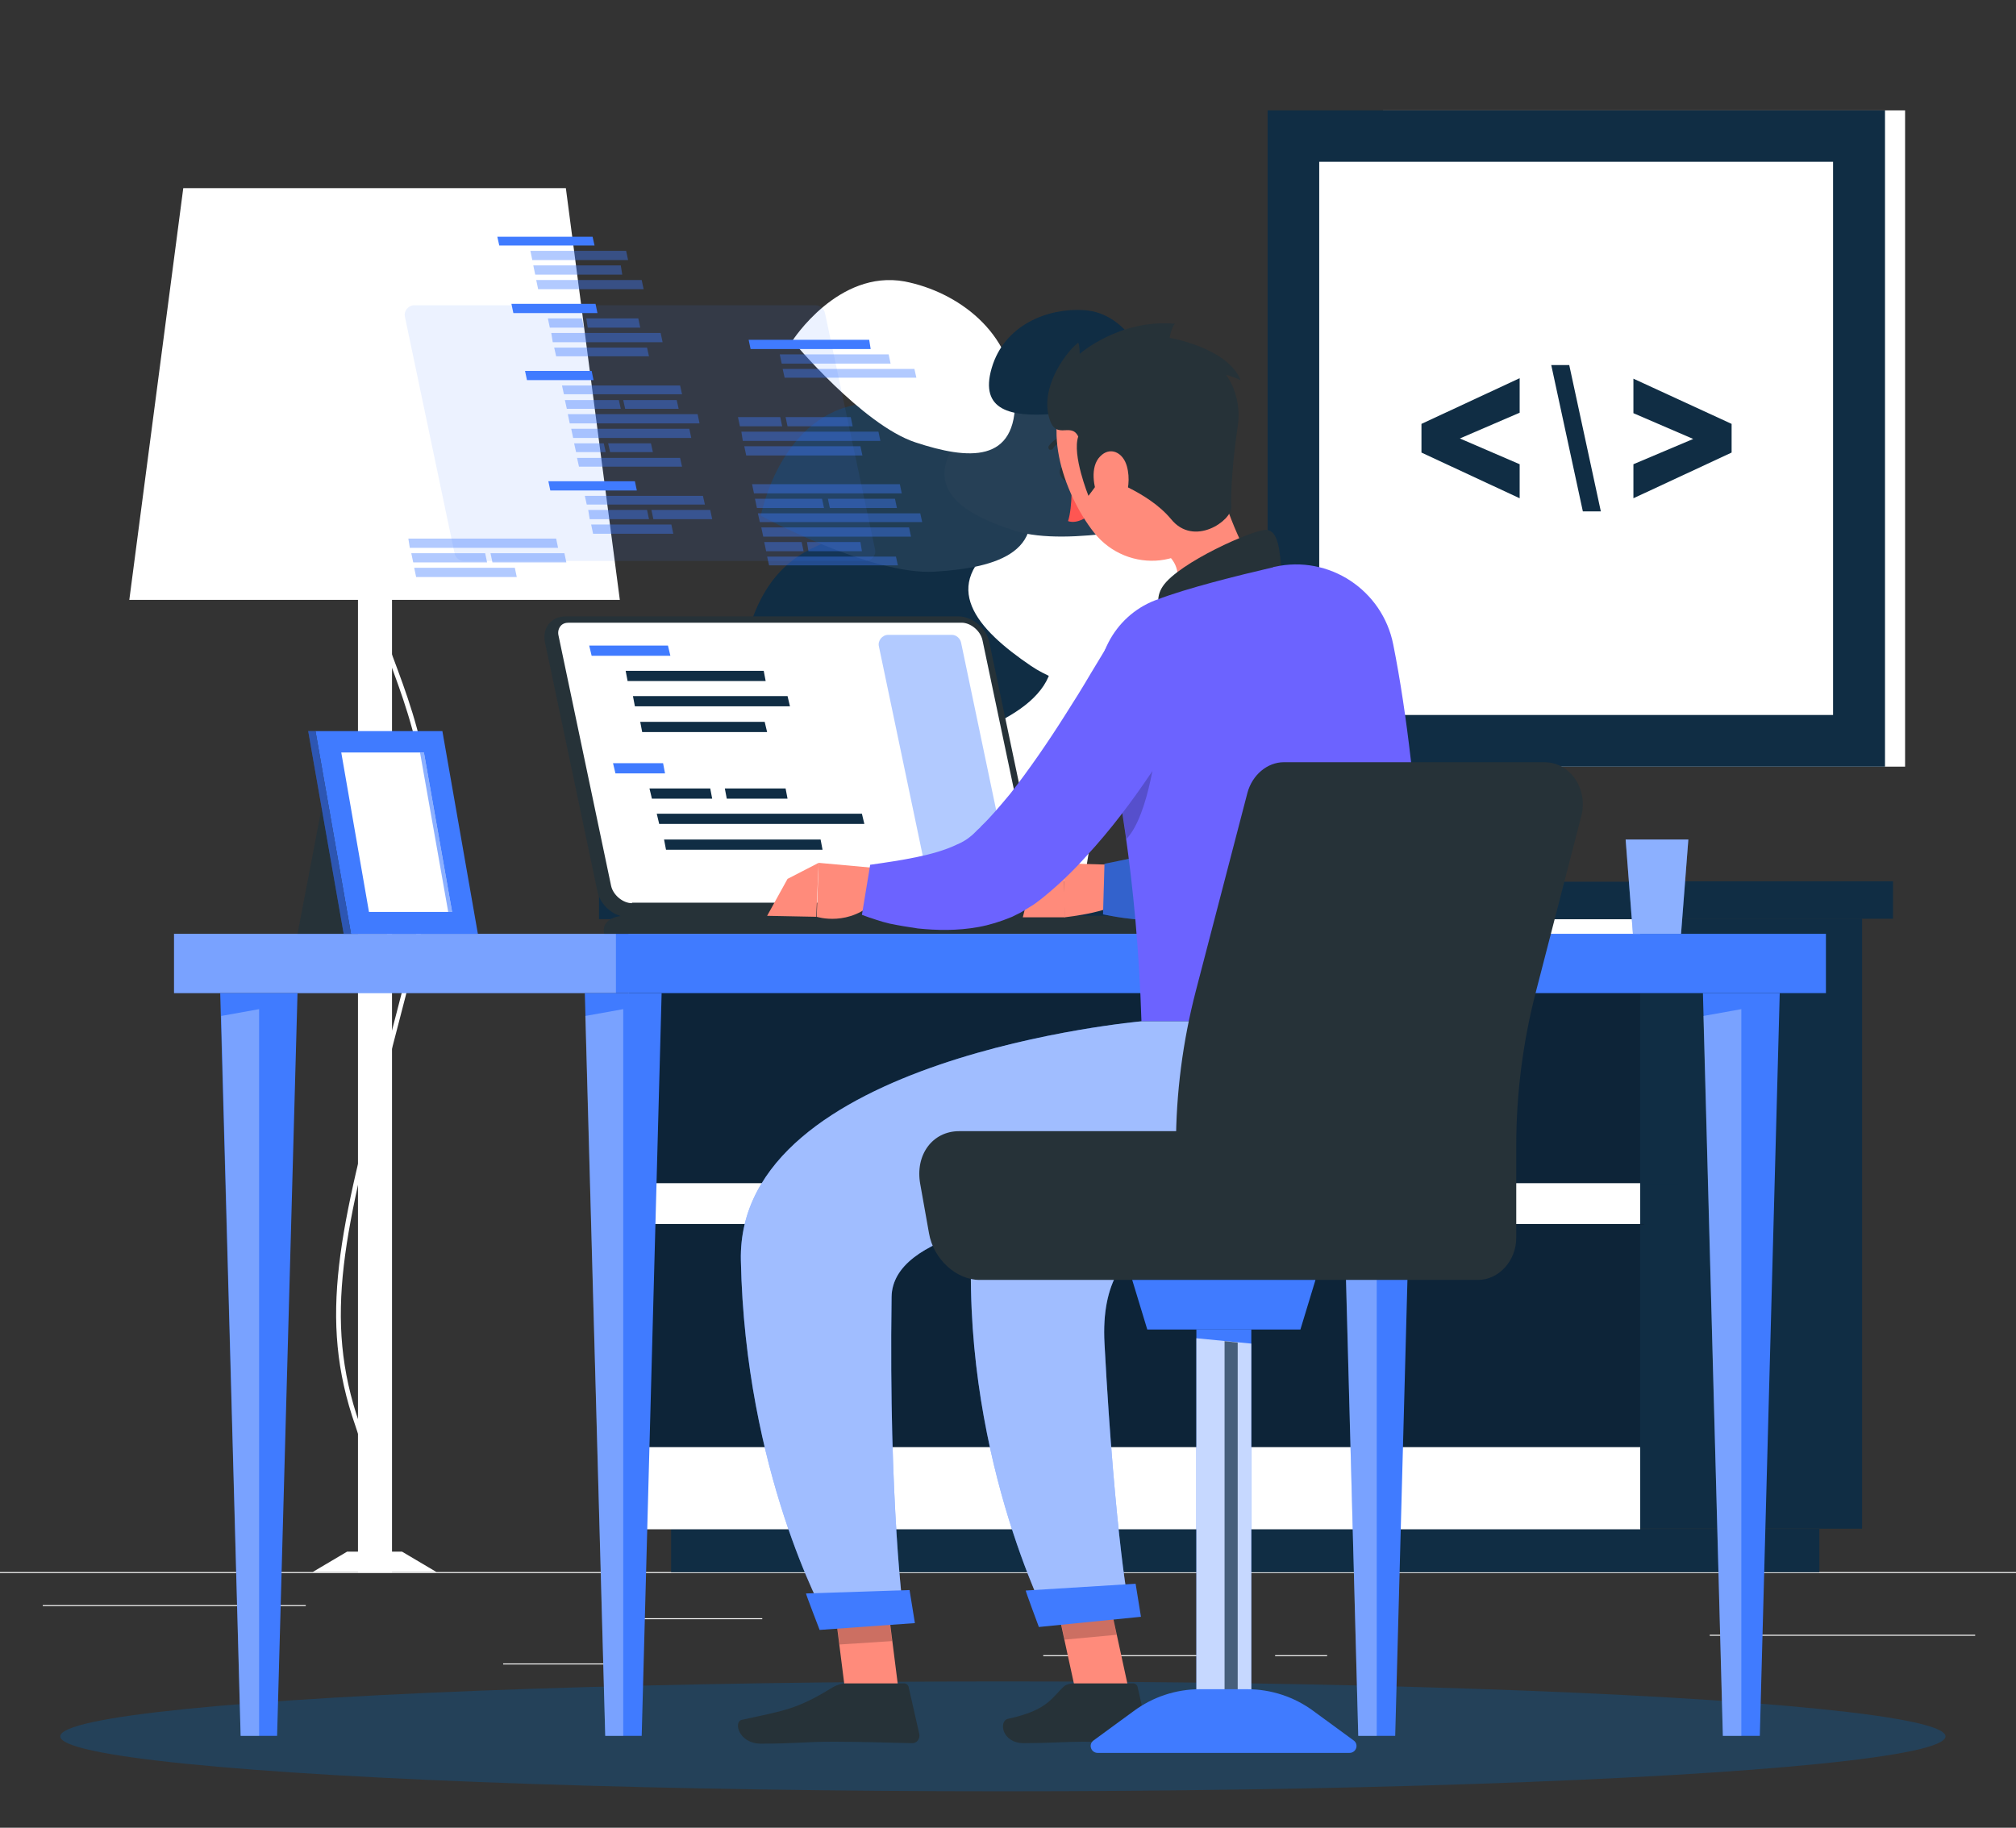 <?xml version="1.0" encoding="utf-8"?>
<!-- Generator: Adobe Illustrator 24.2.3, SVG Export Plug-In . SVG Version: 6.00 Build 0)  -->
<svg version="1.1" xmlns="http://www.w3.org/2000/svg" xmlns:xlink="http://www.w3.org/1999/xlink" x="0px" y="0px"
	 viewBox="0 0 414.7 376" style="enable-background:new 0 0 414.7 376;" xml:space="preserve">
<rect x="0" y="0" width="414.7" height="376" fill="#333333" stroke="none"/>
<style type="text/css">
	.st0{fill:white;}
	.st1{fill:#102D44;}
	.st2{fill:#0D2438;}
	.st3{fill:#213D54;}
	.st4{fill:#264056;}
	.st5{display:none;}
	.st6{display:inline;}
	.st7{fill:#407BFF;}
	.st8{opacity:0.9;fill:#FFFFFF;}
	.st9{fill:#244159;}
	.st10{opacity:0.3;fill:#FFFFFF;}
	.st11{fill:#263238;}
	.st12{opacity:0.4;fill:#407BFF;}
	.st13{opacity:0.1;fill:#407BFF;}
	.st14{opacity:0.4;fill:#FFFFFF;}
	.st15{opacity:0.3;}
	.st16{opacity:0.6;fill:#407BFF;}
	.st17{fill:#FF5652;}
	.st18{fill:#FF8B7B;}
	.st19{opacity:0.2;}
	.st20{fill:#6C63FF;}
	.st21{opacity:0.5;fill:#FFFFFF;}
	.st22{opacity:0.7;fill:#FFFFFF;}
	.st23{opacity:0.7;fill:#102D44;}
</style>
<g id="Background_Complete">
	<g>
		<g>
			<rect x="-43.7" y="323.4" class="st0" width="500" height="0.2"/>
		</g>
		<g>
			<rect x="130.8" y="332.9" class="st0" width="26" height="0.2"/>
			<rect x="8.8" y="330.2" class="st0" width="54.1" height="0.2"/>
			<rect x="103.5" y="342.2" class="st0" width="26.3" height="0.2"/>
			<rect x="214.6" y="340.5" class="st0" width="38.8" height="0.2"/>
			<rect x="262.3" y="340.5" class="st0" width="10.7" height="0.2"/>
			<rect x="351.7" y="336.3" class="st0" width="54.6" height="0.2"/>
		</g>
	</g>
	<g>
		<g>
			<g>
				
					<rect x="337.4" y="189.1" transform="matrix(-1 -1.224647e-16 1.224647e-16 -1 720.438 503.577)" class="st1" width="45.7" height="125.5"/>
				
					<rect x="138.1" y="314.5" transform="matrix(-1 -1.224647e-16 1.224647e-16 -1 512.351 637.923)" class="st1" width="236.2" height="8.9"/>
				<rect x="129.3" y="189.1" class="st0" width="208.1" height="125.5"/>
				<rect x="129.3" y="197.5" class="st2" width="208.9" height="45.9"/>
				<rect x="129.3" y="251.8" class="st2" width="208.9" height="45.9"/>
				
					<rect x="337.4" y="197.5" transform="matrix(-1 -1.224647e-16 1.224647e-16 -1 682.683 441.017)" class="st1" width="7.9" height="45.9"/>
				
					<rect x="337.4" y="251.8" transform="matrix(-1 -1.224647e-16 1.224647e-16 -1 682.683 549.62)" class="st1" width="7.9" height="45.9"/>
			</g>
			
				<rect x="123.2" y="181.3" transform="matrix(-1 -1.224647e-16 1.224647e-16 -1 460.616 370.384)" class="st1" width="214.2" height="7.7"/>
			<rect x="337.4" y="181.3" class="st1" width="52" height="7.7"/>
		</g>
		<g>
			
				<rect x="284.5" y="22.7" transform="matrix(-1 -1.224647e-16 1.224647e-16 -1 676.385 180.412)" class="st0" width="107.4" height="135"/>
			
				<rect x="260.8" y="22.7" transform="matrix(-1 -1.224647e-16 1.224647e-16 -1 648.552 180.412)" class="st1" width="127" height="135"/>
			
				<rect x="267.4" y="37.3" transform="matrix(6.123234e-17 -1 1 6.123234e-17 234.07 414.482)" class="st0" width="113.8" height="105.7"/>
			<g>
				<path class="st1" d="M336,102.5l20.2-9.4v-5.9L336,77.9v7.1l12.3,5.3L336,95.5V102.5z"/>
				<path class="st1" d="M322.8,75.1h-3.7l6.5,30.1h3.7L322.8,75.1z"/>
				<path class="st1" d="M312.6,95.5l-12.3-5.3l12.3-5.3v-7.1l-20.2,9.4v5.9l20.2,9.4V95.5z"/>
			</g>
		</g>
		<g>
			
				<rect x="73.5" y="94.2" transform="matrix(-1 -1.224647e-16 1.224647e-16 -1 154.137 417.621)" class="st0" width="7" height="229.2"/>
			<path class="st0" d="M72.1,321.8l-0.2-1c0.1,0,1.9-0.4,3.3-2.9c1.8-3.2,2.9-10.1-2.1-24.6c-7.8-22.3-3.2-40.3,6.2-76.2
				c1.6-6.2,3.5-13.3,5.4-21c7.2-28.7,0.5-46.4-4.8-60.7c-4.1-11.1-7.4-19.9-3.2-30l0.9,0.4c-4,9.8-0.8,18.4,3.2,29.3
				c5.4,14.4,12.1,32.4,4.8,61.3c-1.9,7.7-3.8,14.7-5.4,21c-9.3,35.7-13.9,53.6-6.2,75.6c5.2,14.9,4,22.1,2,25.5
				C74.4,321.3,72.2,321.8,72.1,321.8z"/>
			<polygon class="st0" points="64.3,323.4 89.8,323.4 82.7,319.2 71.4,319.2 			"/>
			<polygon class="st0" points="26.6,123.4 127.5,123.4 116.4,38.7 37.7,38.7 			"/>
		</g>
		<g>
			<polygon class="st0" points="176.2,137.4 230.1,137.4 223,181.3 183.3,181.3 			"/>
			<g>
				<path class="st1" d="M197.8,151.7c14.7-5.3,25.9-13.3,13.3-29.4c-12.6-16.1-32.1-16.1-45.2-8.9c-16.7,9.1-13.4,35.5-13.4,35.5
					S183.2,157,197.8,151.7z"/>
				<path class="st0" d="M212.1,137c-11.2-7.6-19.2-16.5-6.2-25.8c13-9.3,29.1-4.6,38.8,4.1c12.3,11.1,5.2,30.5,5.2,30.5
					S223.3,144.6,212.1,137z"/>
				<path class="st3" d="M192.3,117.6c13.1-0.8,24.2-4.2,17.9-18.5c-6.2-14.2-22-18.2-34.3-15.8c-15.7,3.1-19.4,22.8-19.4,22.8
					S179.2,118.4,192.3,117.6z"/>
				<path class="st4" d="M208.8,109.2c-10.9-3.5-19.5-8.8-11.2-19.5c8.3-10.7,22.5-10.6,32.4-5.9c12.6,6,11.5,23.5,11.5,23.5
					S219.8,112.7,208.8,109.2z"/>
				<path class="st0" d="M188.3,91c10.9,3.6,20.9,4.4,20.5-9.2c-0.4-13.5-11.9-21.8-22.7-23.9C172.4,55.4,163,70.1,163,70.1
					S177.4,87.4,188.3,91z"/>
				<path class="st1" d="M216,85.2c-7.8,0.5-14.6-0.6-12-9.5c2.6-8.9,11.6-12.4,19-11.9c9.5,0.6,13.2,11.9,13.2,11.9
					S223.8,84.6,216,85.2z"/>
			</g>
		</g>
	</g>
</g>
<g id="Background_Simple" class="st5">
	<g class="st6">
		<path class="st7" d="M239.2,237.6c-42.3,0.6-104.8,32.9-130.8-7.7c-21.8-34.1,3.4-67.5-37-92.6C42.1,118.9-5.7,86.7,38.7,53.4
			C73.3,27.3,127.5,20.1,169.5,26c33,4.7,101.5,24.3,109.8,58.9c9.3,38.9-51.1,71,13.5,85.6c38.9,8.8,85.7,31.4,58.3,77.9
			c-10.8,18.4-26.3,15.2-42.7,7.9C284.3,245.7,268.3,237.2,239.2,237.6z"/>
		<path class="st8" d="M239.2,237.6c-42.3,0.6-104.8,32.9-130.8-7.7c-21.8-34.1,3.4-67.5-37-92.6C42.1,118.9-5.7,86.7,38.7,53.4
			C73.3,27.3,127.5,20.1,169.5,26c33,4.7,101.5,24.3,109.8,58.9c9.3,38.9-51.1,71,13.5,85.6c38.9,8.8,85.7,31.4,58.3,77.9
			c-10.8,18.4-26.3,15.2-42.7,7.9C284.3,245.7,268.3,237.2,239.2,237.6z"/>
	</g>
</g>
<g id="Shadow_1_">
	<ellipse id="_x3C_Path_x3E__327_" class="st9" cx="206.3" cy="357.2" rx="193.9" ry="11.3"/>
</g>
<g id="Desk">
	<g>
		<g>
			<rect x="35.8" y="192.1" class="st7" width="339.8" height="12.2"/>
			<rect x="35.8" y="192.1" class="st10" width="90.9" height="12.2"/>
			<polygon class="st7" points="128.2,204.3 120.3,204.3 124.5,357.1 128.2,357.1 132,357.1 136.1,204.3 			"/>
			<polygon class="st10" points="124.5,357.1 128.2,357.1 128.2,207.6 120.4,209 			"/>
			<polygon class="st7" points="53.3,204.3 45.3,204.3 49.5,357.1 53.3,357.1 57,357.1 61.2,204.3 			"/>
			<polygon class="st10" points="49.5,357.1 53.3,357.1 53.3,207.6 45.5,209 			"/>
			<polygon class="st7" points="358.2,204.3 350.3,204.3 354.4,357.1 358.2,357.1 362,357.1 366.1,204.3 			"/>
			<polygon class="st10" points="354.4,357.1 358.2,357.1 358.2,207.6 350.4,209 			"/>
			<polygon class="st7" points="283.2,204.3 275.3,204.3 279.4,357.1 283.2,357.1 287,357.1 291.1,204.3 			"/>
			<polygon class="st10" points="279.4,357.1 283.2,357.1 283.2,207.6 275.4,209 			"/>
		</g>
		<g>
			<path class="st11" d="M197.1,126.8h-80.8c-2.9,0-4.8,2.4-4.2,5.3l10.8,51.3c0.6,2.9,3.5,5.3,6.4,5.3h80.8c2.9,0,4.8-2.4,4.2-5.3
				l-10.8-51.3C202.9,129.2,200,126.8,197.1,126.8z"/>
			<path class="st0" d="M130,185.8c-1.9,0-3.9-1.7-4.3-3.6l-10.8-51.4c-0.2-0.8,0-1.5,0.4-2c0.4-0.5,1-0.7,1.7-0.7h80.8
				c1.9,0,3.9,1.7,4.3,3.6l10.8,51.3c0.2,0.8,0,1.5-0.4,2c-0.4,0.5-1,0.7-1.7,0.7H130z"/>
			<path class="st12" d="M191,181.7L180.8,133c-0.3-1.2,0.7-2.4,1.9-2.4h13.1c0.9,0,1.7,0.7,1.9,1.6l10.2,48.7
				c0.3,1.2-0.7,2.4-1.9,2.4h-13.1C192,183.3,191.2,182.6,191,181.7z"/>
			<g>
				<polygon class="st7" points="121.7,134.9 121.2,132.8 137.4,132.8 137.9,134.9 				"/>
				<polygon class="st1" points="129.1,140.1 128.7,138 157.1,138 157.5,140.1 				"/>
				<polygon class="st1" points="130.6,145.3 130.2,143.2 162,143.2 162.5,145.3 				"/>
				<polygon class="st1" points="132.1,150.6 131.7,148.5 157.3,148.5 157.8,150.6 				"/>
			</g>
			<g>
				<polygon class="st7" points="126.6,159.1 126.1,157 136.4,157 136.8,159.1 				"/>
				<polygon class="st1" points="134.1,164.3 133.6,162.2 146.1,162.2 146.5,164.3 				"/>
				<polygon class="st1" points="149.5,164.3 149.1,162.2 161.6,162.2 162,164.3 				"/>
				<polygon class="st1" points="135.6,169.5 135.1,167.4 177.3,167.4 177.8,169.5 				"/>
				<polygon class="st1" points="137,174.8 136.6,172.7 168.8,172.7 169.2,174.8 				"/>
			</g>
			<path class="st11" d="M234.9,188.4H128.5c-2.9,0-4.8,1.6-4.2,3.7h116.9C240.6,190.1,237.8,188.4,234.9,188.4z"/>
		</g>
		<g>
			<path class="st13" d="M93.5,113.8L83.3,65.2c-0.3-1.2,0.7-2.4,1.9-2.4h82.6c0.9,0,1.7,0.7,1.9,1.6L180,113
				c0.3,1.2-0.7,2.4-1.9,2.4H95.5C94.5,115.4,93.7,114.8,93.5,113.8z"/>
			<g>
				<g>
					<g>
						<polygon class="st7" points="122.9,64.4 105.6,64.4 105.2,62.5 122.5,62.5 						"/>
						<polygon class="st12" points="120.1,67.4 113.1,67.4 112.7,65.5 119.7,65.5 						"/>
						<polygon class="st12" points="131.7,67.4 120.9,67.4 120.6,65.5 131.3,65.5 						"/>
						<polygon class="st12" points="136.3,70.4 113.7,70.4 113.4,68.5 135.9,68.5 						"/>
						<polygon class="st12" points="133.5,73.3 114.4,73.3 114,71.5 133.1,71.5 						"/>
					</g>
					<polygon class="st12" points="146.1,104.9 134,104.9 134.4,106.8 146.5,106.8 					"/>
					<g>
						<polygon class="st7" points="131,100.9 113.2,100.9 112.8,99 130.6,99 						"/>
						<polygon class="st12" points="138.1,107.9 121.6,107.9 122,109.8 138.5,109.8 						"/>
						<polygon class="st12" points="133.1,104.9 121,104.9 121.3,106.8 133.5,106.8 						"/>
						<polygon class="st12" points="144.6,102 120.3,102 120.7,103.8 145,103.8 						"/>
					</g>
					<g>
						<polygon class="st7" points="122.3,50.5 102.7,50.5 102.3,48.7 121.9,48.7 						"/>
						<polygon class="st12" points="132,57.6 110.3,57.6 110.7,59.5 132.4,59.5 						"/>
						<polygon class="st12" points="127.7,54.6 109.7,54.6 110.1,56.5 128,56.5 						"/>
						<polygon class="st12" points="128.8,51.6 109.1,51.6 109.5,53.5 129.2,53.5 						"/>
					</g>
					<g>
						<polygon class="st7" points="122.1,78.2 108.4,78.2 108,76.3 121.7,76.3 						"/>
						<polygon class="st12" points="143.5,85.2 116.8,85.2 117.2,87.1 143.9,87.1 						"/>
						<polygon class="st12" points="127.3,82.3 116.2,82.3 116.6,84.1 127.7,84.1 						"/>
						<polygon class="st12" points="139.2,82.3 128.2,82.3 128.6,84.1 139.6,84.1 						"/>
						<polygon class="st12" points="139.9,79.3 115.6,79.3 116,81.1 140.3,81.1 						"/>
						<polygon class="st12" points="139.9,94.2 118.7,94.2 119.1,96 140.3,96 						"/>
						<polygon class="st12" points="124.2,91.2 118.1,91.2 118.5,93 124.6,93 						"/>
						<polygon class="st12" points="133.9,91.2 125.1,91.2 125.5,93 134.3,93 						"/>
						<polygon class="st12" points="141.8,88.2 117.5,88.2 117.9,90.1 142.2,90.1 						"/>
					</g>
				</g>
				<g>
					<g>
						<polygon class="st12" points="160.9,87.7 152.2,87.7 151.8,85.8 160.5,85.8 						"/>
						<polygon class="st12" points="175.4,87.7 162,87.7 161.6,85.8 175,85.8 						"/>
						<polygon class="st12" points="181.1,90.7 152.8,90.7 152.5,88.8 180.7,88.8 						"/>
						<polygon class="st12" points="177.4,93.7 153.5,93.7 153.1,91.8 177,91.8 						"/>
					</g>
					<g>
						<polygon class="st12" points="188.1,75.9 161,75.9 161.4,77.7 188.5,77.7 						"/>
						<polygon class="st12" points="182.8,72.9 160.4,72.9 160.8,74.8 183.2,74.8 						"/>
						<polygon class="st7" points="178.8,69.9 154,69.9 154.4,71.8 179.1,71.8 						"/>
					</g>
					<g>
						<polygon class="st12" points="189.3,105.6 155.9,105.6 156.3,107.4 189.7,107.4 						"/>
						<polygon class="st12" points="169.1,102.6 155.3,102.6 155.7,104.5 169.5,104.5 						"/>
						<polygon class="st12" points="184.1,102.6 170.3,102.6 170.7,104.5 184.5,104.5 						"/>
						<polygon class="st12" points="185.1,99.6 154.7,99.6 155.1,101.5 185.5,101.5 						"/>
						<polygon class="st12" points="184.3,114.5 157.8,114.5 158.2,116.3 184.7,116.3 						"/>
						<polygon class="st12" points="164.9,111.5 157.2,111.5 157.6,113.4 165.3,113.4 						"/>
						<polygon class="st12" points="177,111.5 166,111.5 166.3,113.4 177.3,113.4 						"/>
						<polygon class="st12" points="187,108.5 156.6,108.5 157,110.4 187.4,110.4 						"/>
					</g>
				</g>
				<g>
					<polygon class="st12" points="105.9,116.8 85.2,116.8 85.6,118.7 106.3,118.7 					"/>
					<polygon class="st12" points="99.8,113.8 84.6,113.8 85,115.7 100.2,115.7 					"/>
					<polygon class="st12" points="116.1,113.8 100.9,113.8 101.3,115.7 116.5,115.7 					"/>
					<polygon class="st12" points="114.4,110.8 84,110.8 84.3,112.7 114.8,112.7 					"/>
				</g>
			</g>
		</g>
		<g>
			<polygon class="st7" points="347.3,172.7 334.4,172.7 335.9,192.1 345.8,192.1 			"/>
			<polygon class="st14" points="347.3,172.7 334.4,172.7 335.9,192.1 345.8,192.1 			"/>
		</g>
		<g>
			<polygon class="st11" points="67.5,159.2 85.9,159.2 79.6,192.1 61.2,192.1 			"/>
			<polygon class="st7" points="91,150.4 64.9,150.4 72.2,192.1 98.3,192.1 			"/>
			<g>
				<polygon class="st7" points="63.4,150.4 64.9,150.4 72.2,192.1 70.7,192.1 				"/>
				<polygon class="st15" points="63.4,150.4 64.9,150.4 72.2,192.1 70.7,192.1 				"/>
			</g>
			<polygon class="st0" points="75.9,187.6 70.2,154.8 87.2,154.8 93,187.6 			"/>
			<polygon class="st16" points="92.2,187.6 86.4,154.8 87.2,154.8 93,187.6 			"/>
		</g>
	</g>
</g>
<g id="Character_1_">
	<g>
		<g>
			<path class="st11" d="M220.1,97c0.4,0.8,0.2,1.6-0.3,1.9c-0.5,0.2-1.2-0.2-1.6-1c-0.4-0.8-0.2-1.6,0.3-1.9
				C219,95.7,219.7,96.2,220.1,97z"/>
			<path class="st17" d="M220.4,98.6c0,0,0.3,5.5-0.7,8.6c2,0.7,4.2-1.1,4.2-1.1L220.4,98.6z"/>
			<path class="st11" d="M220.2,90.4c-0.1,0.1-0.2,0.1-0.3,0.1c-2.3,0.1-3.3,1.7-3.3,1.8c-0.1,0.2-0.5,0.3-0.7,0.2
				c-0.2-0.1-0.3-0.5-0.2-0.7c0.1-0.1,1.3-2.1,4.1-2.3c0.3,0,0.5,0.2,0.5,0.5C220.4,90.1,220.3,90.3,220.2,90.4z"/>
			<path class="st18" d="M249.6,95.8c3.1,10.7,6.5,19,10.8,23.7c0,0,0.1,8.4-14.3,12.4c-15.8,4.4-9.7-5.7-9.7-5.7
				c8-4.5,7.2-11.2,1.2-13.7L249.6,95.8z"/>
			<path class="st11" d="M263.6,117.5c-0.3-3.9-0.6-8.4-3.1-8.5c-2.7-0.1-18.1,6.8-21.3,11.6c-3.3,4.9,3.1,9.6,3.1,9.6L263.6,117.5z
				"/>
			<g>
				<path class="st18" d="M232.1,178l-13.3-0.4l0.2,11.1c0,0,11.6-1.2,12.1-4.2L232.1,178z"/>
				<polygon class="st18" points="211.8,183 210.4,188.7 219.1,188.7 218.8,177.6 				"/>
				<g>
					<path class="st7" d="M285.5,131.7l-0.3,2.9c-0.1,0.9-0.2,1.8-0.3,2.7c-0.2,1.8-0.5,3.6-0.8,5.4c-0.6,3.6-1.4,7.2-2.3,10.8
						c-0.9,3.6-2,7.2-3.3,10.9c-0.7,1.8-1.4,3.7-2.3,5.5c-0.9,1.9-1.8,3.7-3,5.6c-0.3,0.5-0.6,1-0.9,1.4c-0.3,0.5-0.7,1-1,1.5
						c-0.4,0.5-0.7,1-1.2,1.5l-0.7,0.7c-0.2,0.2-0.4,0.5-0.7,0.8c-2.3,2.3-4.7,3.7-6.9,4.7c-4.5,2-8.5,2.7-12.4,3.1
						c-2,0.2-3.9,0.3-5.8,0.4c-1.9,0.1-3.8,0-5.6-0.1c-1.9-0.1-3.7-0.3-5.5-0.5c-1.9-0.2-3.6-0.5-5.6-0.9l0.3-10.4
						c6.4-1.3,13.1-2.6,18.9-4.5c1.4-0.5,2.8-1,4.1-1.6c1.2-0.5,2.4-1.1,3.2-1.7c0.8-0.6,1.4-1.2,1.5-1.4l0.3-0.5
						c0.1-0.1,0.2-0.4,0.4-0.6c0.1-0.2,0.3-0.5,0.4-0.7c0.1-0.3,0.3-0.5,0.4-0.8c1-2.2,2.1-5,2.9-7.9c0.8-2.9,1.6-6,2.2-9.2
						c0.7-3.1,1.2-6.4,1.8-9.6l0.8-4.9l0.7-4.7L285.5,131.7z"/>
					<path class="st19" d="M285.5,131.7l-0.3,2.9c-0.1,0.9-0.2,1.8-0.3,2.7c-0.2,1.8-0.5,3.6-0.8,5.4c-0.6,3.6-1.4,7.2-2.3,10.8
						c-0.9,3.6-2,7.2-3.3,10.9c-0.7,1.8-1.4,3.7-2.3,5.5c-0.9,1.9-1.8,3.7-3,5.6c-0.3,0.5-0.6,1-0.9,1.4c-0.3,0.5-0.7,1-1,1.5
						c-0.4,0.5-0.7,1-1.2,1.5l-0.7,0.7c-0.2,0.2-0.4,0.5-0.7,0.8c-2.3,2.3-4.7,3.7-6.9,4.7c-4.5,2-8.5,2.7-12.4,3.1
						c-2,0.2-3.9,0.3-5.8,0.4c-1.9,0.1-3.8,0-5.6-0.1c-1.9-0.1-3.7-0.3-5.5-0.5c-1.9-0.2-3.6-0.5-5.6-0.9l0.3-10.4
						c6.4-1.3,13.1-2.6,18.9-4.5c1.4-0.5,2.8-1,4.1-1.6c1.2-0.5,2.4-1.1,3.2-1.7c0.8-0.6,1.4-1.2,1.5-1.4l0.3-0.5
						c0.1-0.1,0.2-0.4,0.4-0.6c0.1-0.2,0.3-0.5,0.4-0.7c0.1-0.3,0.3-0.5,0.4-0.8c1-2.2,2.1-5,2.9-7.9c0.8-2.9,1.6-6,2.2-9.2
						c0.7-3.1,1.2-6.4,1.8-9.6l0.8-4.9l0.7-4.7L285.5,131.7z"/>
				</g>
			</g>
			<g>
				<path class="st20" d="M226.5,145c3.2,13.4,7.4,35.8,8.3,65.1h58.6c0.3-7.2-0.9-48-6.8-77.5c-2.2-11.2-13.2-18.5-24.4-16
					c-0.1,0-0.2,0-0.3,0.1c-7.3,1.7-17.8,4.3-24,6.7c-0.1,0-0.2,0.1-0.3,0.1C229.1,126.8,224.3,136,226.5,145z"/>
			</g>
			<path class="st19" d="M230.3,163.7c0.5,2.8,0.9,5.8,1.4,8.9c4.8-5,6.3-20.3,6.3-20.3L230.3,163.7z"/>
			<g>
				<path class="st18" d="M181.6,178.7l-13.2-1.2l-0.4,11.1c0,0,6.8,2.2,12.3-3.5L181.6,178.7z"/>
				<polygon class="st18" points="162,180.8 157.8,188.4 167.9,188.6 168.4,177.5 				"/>
				<path class="st20" d="M248.4,139.9c-0.9,1.8-1.7,3.3-2.7,4.9c-0.9,1.6-1.8,3.2-2.8,4.7c-1.9,3.1-3.8,6.2-5.9,9.2
					c-4.1,6.1-8.5,12-13.7,17.6c-2.6,2.9-5.4,5.6-8.7,8.3c-0.4,0.3-0.9,0.7-1.3,1c-0.4,0.3-0.8,0.6-1.5,1c-0.6,0.4-1.2,0.7-1.8,1.1
					c-0.6,0.3-1.2,0.6-1.8,0.9c-2.4,1-4.7,1.7-6.9,2.1c-4.4,0.8-8.6,0.7-12.5,0.3c-2-0.3-3.9-0.6-5.8-1c-0.9-0.2-1.9-0.5-2.8-0.8
					c-1-0.3-1.8-0.6-2.9-1l1.7-10.3c6.3-0.9,13.1-1.9,17.7-4.1c1.2-0.5,2.2-1.1,2.9-1.7c0.4-0.3,0.7-0.6,0.9-0.8
					c0.1-0.1,0.4-0.4,0.6-0.6c0.2-0.2,0.5-0.4,0.7-0.7c2-1.9,4-4.3,6-6.7c3.9-5,7.7-10.5,11.3-16.2c1.8-2.8,3.6-5.7,5.3-8.6l2.6-4.3
					l2.5-4.3L248.4,139.9z"/>
			</g>
			<polygon class="st18" points="232.4,348.6 221.4,348.6 215.9,323.3 226.9,323.3 			"/>
			<path class="st11" d="M220.8,346.3h12.3c0.4,0,0.8,0.3,0.9,0.7l2.2,9.7c0.2,1-0.6,2-1.6,1.9c-4.3-0.1-6.4-0.3-11.8-0.3
				c-3.3,0-7.6,0.3-12.2,0.3c-4.5,0-5.2-4.5-3.3-5c8.4-1.8,9-4.4,11.7-6.8C219.5,346.5,220.1,346.3,220.8,346.3z"/>
			<g class="st19">
				<polygon points="226.9,323.3 215.9,323.3 219,337.3 229.7,336.3 				"/>
			</g>
			<path class="st18" d="M246,82.9c3.9,10.1,6.8,15.8,4.1,23.2c-4,11.1-18.2,12.2-25.1,3.4c-6.2-7.9-11.6-23.1-3.8-31.5
				C229,69.8,242.1,72.8,246,82.9z"/>
			<path class="st11" d="M226.8,98.1c-1.6,2.2-2.9,3.9-2.9,3.9s-3.4-8.4-2.1-12.2c-1.6-3.3-5,1.5-6.2-4.8
				c-1.2-6.3,4.2-13.1,6.2-14.5c0.3,0.5,0.3,2.3,0.3,2.3s8.1-7.2,19.6-6.2c-0.8,0.8-1.1,2.9-1.1,2.9s11.9,2,14.6,8.7
				c-1.7-0.8-3-1.1-3-1.1s3.4,4.2,2.4,10.7c-1,6.5-1.5,13.7-1.3,16.5c0.1,2.8-7.7,8.3-12.4,2.5C236.1,101,226.8,98.1,226.8,98.1z"/>
			<path class="st18" d="M231.8,95.9c0.7,2.5,0.3,5.1-0.5,7.1c-1.3,2.9-3.9,2.3-5.2-0.3c-1.2-2.4-1.9-6.7,0.2-8.8
				C228.3,91.8,231,93,231.8,95.9z"/>
			<g>
				<path class="st7" d="M252.3,210.1c0,0-50.8,18.4-52.3,42.8c-2.8,44.9,15.6,80.5,15.6,80.5l16.8-1.8c0,0-3-14.5-5.2-55.2
					c-2.8-51.1,84,1.2,66.1-66.4L252.3,210.1z"/>
				<path class="st21" d="M252.3,210.1c0,0-50.8,18.4-52.3,42.8c-2.8,44.9,15.6,80.5,15.6,80.5l16.8-1.8c0,0-3-14.5-5.2-55.2
					c-2.8-51.1,84,1.2,66.1-66.4L252.3,210.1z"/>
			</g>
			<path class="st7" d="M211,327.2c-0.1,0,2.7,7.5,2.7,7.5l21-2.1l-1.1-6.8L211,327.2z"/>
			<g>
				<polygon class="st18" points="185.1,349.8 174.1,349.8 170.9,324.5 181.9,324.5 				"/>
				<path class="st11" d="M174,346.3l12,0c0.4,0,0.8,0.3,0.9,0.7l2.2,9.7c0.2,1-0.5,2-1.6,1.9c-4.3-0.1-10.5-0.3-16-0.3
					c-6.3,0-7.6,0.4-15,0.4c-4.5,0-5.7-4.5-3.9-4.9c8.6-1.9,11.3-2.1,18.7-6.7C172.2,346.6,173.1,346.3,174,346.3z"/>
				<polygon class="st19" points="170.9,324.5 172.7,338.3 183.5,337.6 181.9,324.5 				"/>
			</g>
			<g>
				<path class="st7" d="M234.8,210.1c0,0-83.3,7.4-82.4,49.2c0.9,43.5,17.2,72.9,17.2,72.9h16.3c0,0-3.1-22.6-2.5-65.4
					c0.2-12.8,26.1-17.1,51.4-18.6c21.9-1.3,42.4-13.8,50.9-34l1.7-4.1H234.8z"/>
				<path class="st21" d="M234.8,210.1c0,0-83.3,7.4-82.4,49.2c0.9,43.5,17.2,72.9,17.2,72.9h16.3c0,0-3.1-22.6-2.5-65.4
					c0.2-12.8,26.1-17.1,51.4-18.6c21.9-1.3,42.4-13.8,50.9-34l1.7-4.1H234.8z"/>
			</g>
			<path class="st7" d="M165.8,327.8c-0.1,0,2.8,7.5,2.8,7.5l19.6-1.4l-1.1-6.8L165.8,327.8z"/>
		</g>
		<g>
			<g>
				<path class="st11" d="M256.6,163.1l-10.6,40.7c-2.7,10.4-4.1,21.1-4.1,31.9v18.9c0,4.8,3.5,8.7,7.9,8.7h54.2
					c4.3,0,7.9-3.9,7.9-8.7v-18.9c0-10.8,1.4-21.6,4.1-31.9l9.3-36c1.4-5.5-2.3-11-7.6-11h-53.6
					C260.7,156.8,257.6,159.4,256.6,163.1z"/>
				<path class="st11" d="M189.3,243.6l1.8,10.1c0.9,5.3,5.6,9.6,10.4,9.6h60.2c4.8,0,8-4.3,7.1-9.6l-1.8-10.1
					c-1.1-6-6.4-10.9-11.9-10.9h-57.8C191.8,232.7,188.2,237.6,189.3,243.6z"/>
			</g>
			<g>
				<polygon class="st7" points="267.5,273.5 236,273.5 232.9,263.3 270.6,263.3 				"/>
				<g>
					<rect x="246.1" y="273.5" class="st7" width="11.3" height="75.4"/>
					<polygon class="st22" points="257.4,348.9 246.1,348.9 246.1,275.3 257.4,276.4 					"/>
					<polygon class="st23" points="254.6,348.9 251.9,348.9 251.9,275.9 254.6,276.2 					"/>
				</g>
				<path class="st7" d="M277.6,360.6h-51.8c-1.4,0-2-1.8-0.8-2.6l8.2-6c3.9-2.9,8.7-4.5,13.6-4.5h9.8c4.9,0,9.7,1.6,13.6,4.5l8.2,6
					C279.6,358.8,279,360.6,277.6,360.6z"/>
			</g>
		</g>
	</g>
</g>
</svg>
